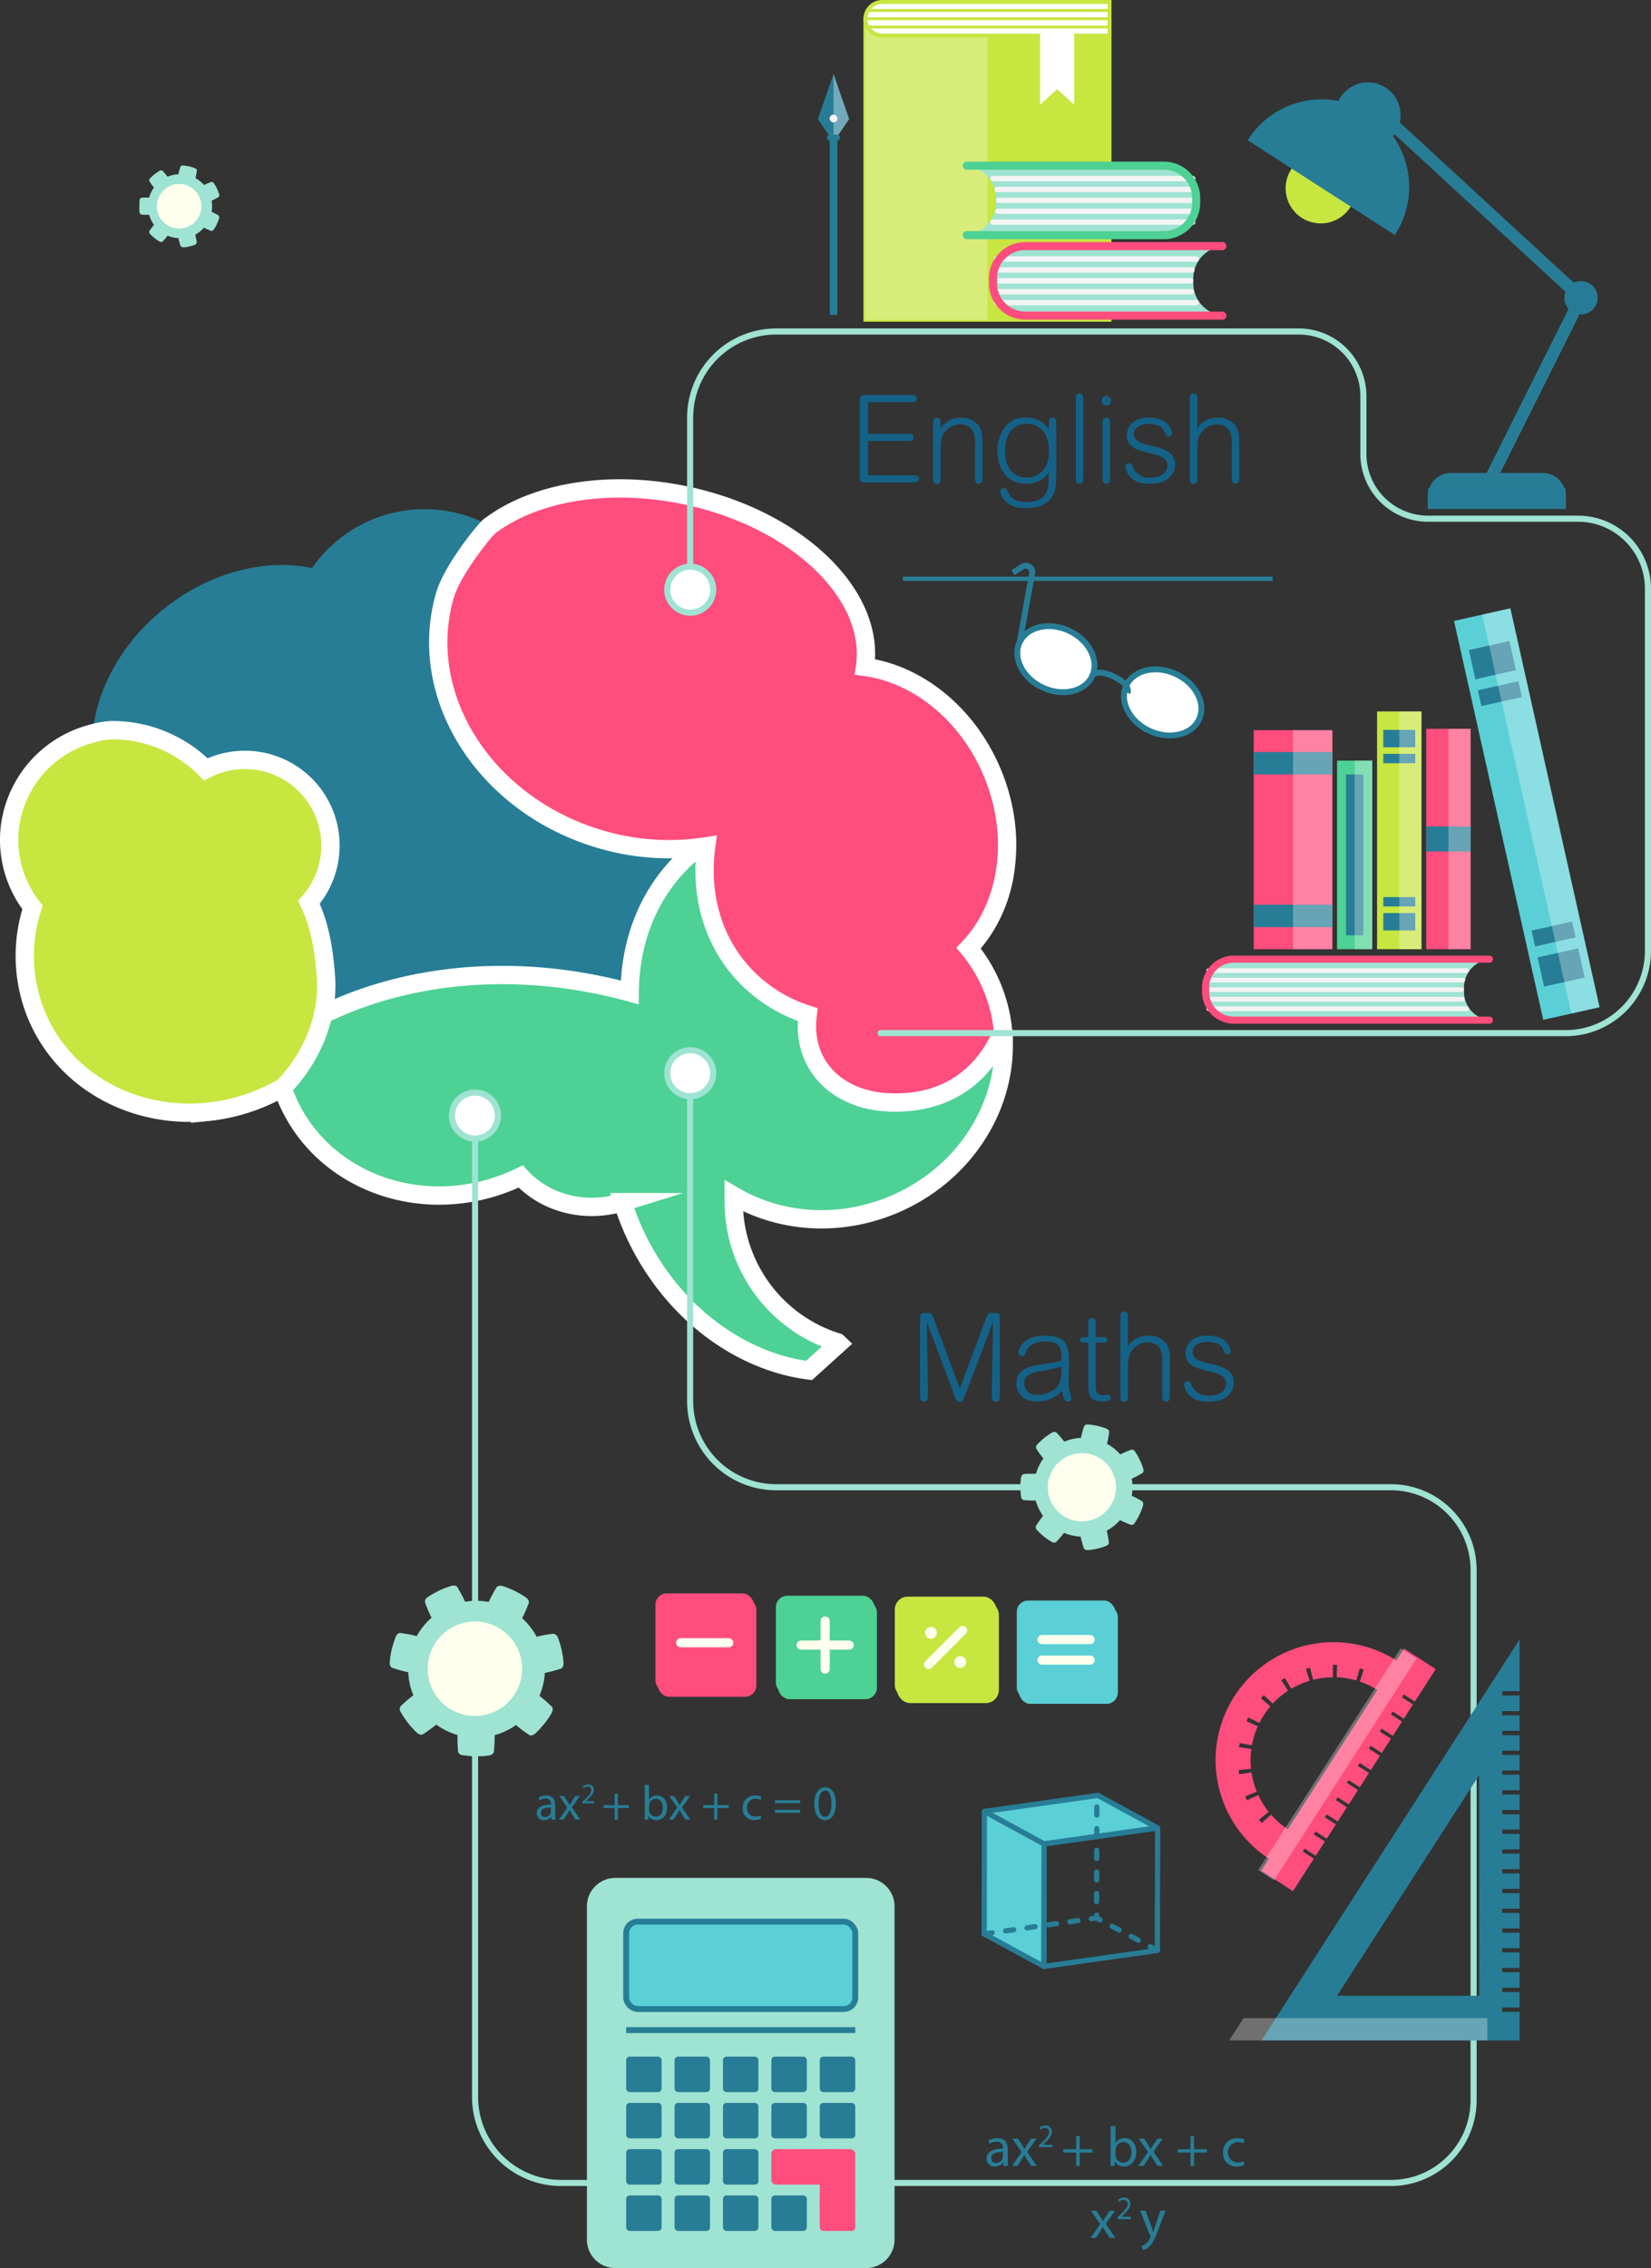 <svg xmlns="http://www.w3.org/2000/svg" viewBox="0 0 514.34 706.29"><rect x="0" y="0" width="514.34" height="706.29" fill="#333333" stroke="none"/><defs><style>.cls-1{isolation:isolate;}.cls-12,.cls-2{fill:#277d96;}.cls-22,.cls-3,.cls-31{fill:#4dd194;}.cls-3,.cls-4,.cls-5{stroke:#fff;stroke-width:5.71px;}.cls-10,.cls-13,.cls-15,.cls-16,.cls-17,.cls-18,.cls-19,.cls-23,.cls-24,.cls-27,.cls-29,.cls-3,.cls-32,.cls-33,.cls-37,.cls-38,.cls-39,.cls-4,.cls-5,.cls-6{stroke-miterlimit:10;}.cls-21,.cls-28,.cls-4{fill:#ff4d7d;}.cls-11,.cls-13,.cls-32,.cls-33,.cls-5{fill:#c7e640;}.cls-10,.cls-16,.cls-17,.cls-18,.cls-19,.cls-23,.cls-24,.cls-29,.cls-35,.cls-36,.cls-38,.cls-39,.cls-6{fill:none;}.cls-6{stroke:#9fe3d2;stroke-width:1.9px;}.cls-17,.cls-18,.cls-19,.cls-23,.cls-24,.cls-29,.cls-34,.cls-35,.cls-36,.cls-6{stroke-linecap:round;}.cls-14,.cls-15,.cls-25,.cls-37,.cls-7{fill:#fff;}.cls-8{fill:#9fe3d2;}.cls-9{fill:#ffe;}.cls-10,.cls-27,.cls-34,.cls-35,.cls-36,.cls-37,.cls-38,.cls-39{stroke:#277d96;}.cls-10{stroke-width:3.81px;}.cls-12,.cls-28{opacity:0.5;}.cls-12,.cls-28,.cls-30,.cls-31,.cls-33{mix-blend-mode:multiply;}.cls-13,.cls-15,.cls-16,.cls-32,.cls-33{stroke:#c7e640;}.cls-13,.cls-15{stroke-width:1.21px;}.cls-14{opacity:0.3;}.cls-14,.cls-25{mix-blend-mode:overlay;}.cls-16{stroke-width:0.91px;}.cls-17,.cls-23{stroke:#f4f4f4;}.cls-17{stroke-width:1.67px;}.cls-18,.cls-24{stroke:#ff4d7d;}.cls-18,.cls-19{stroke-width:2.51px;}.cls-19{stroke:#4dd194;}.cls-20,.cls-27,.cls-30,.cls-34{fill:#5ad0d6;}.cls-23{stroke-width:1.46px;}.cls-24{stroke-width:2.2px;}.cls-25{opacity:0.35;}.cls-26{fill:#f4f4f4;}.cls-27{stroke-width:1.84px;}.cls-29{stroke:#ffe;stroke-width:2.85px;}.cls-32,.cls-33{stroke-width:0.94px;}.cls-33{opacity:0.91;}.cls-34,.cls-35,.cls-36{stroke-linejoin:round;stroke-width:1.63px;}.cls-36{stroke-dasharray:2.53 4.21;}.cls-37,.cls-38{stroke-width:1.83px;}.cls-39{stroke-width:1.36px;}.cls-40{fill:#146288;}</style></defs><title>Asset 1</title><g class="cls-1"><g id="Layer_2" data-name="Layer 2"><g id="objects"><path class="cls-2" d="M301.74,295.25c12.38-12.91,15.87-34.76,7.25-55-7.79-18.33-23.37-30.41-39.51-32.6,3.3-22.55-21.36-46.24-56.16-53.47-24.15-5-47-.81-60.68,9.58a42.64,42.64,0,0,0-55.43,13.14c-14.45-3-31.61,1.19-45.85,12.47-13.37,10.58-21.2,25.1-22.49,39A34.5,34.5,0,0,0,3.13,257.21a34,34,0,0,0,7,25.37,48.45,48.45,0,0,0,1.39,33.9c11,25.81,42.35,37.18,70.09,25.39A60.07,60.07,0,0,0,88,338.71c.4,1.19.83,2.38,1.33,3.56,11,25.81,42.35,37.18,70.09,25.39,1-.41,1.87-.84,2.79-1.28,7.57,8.31,20,11.65,31.76,8a81.78,81.78,0,0,0,5.61,13.49c11.68,22.2,31.95,36.29,52.46,38.91l9.26-8.37-.4-.38a45.85,45.85,0,0,1-32.32-43.81c0-.62,0-1.22,0-1.83,14.25,8.36,32.79,9.93,49.94,2.64,27.74-11.79,41.32-42.27,30.35-68.09A47.47,47.47,0,0,0,301.74,295.25Z"/><path class="cls-3" d="M278.54,375.06c27.74-11.79,41.32-42.27,30.35-68.09a47.47,47.47,0,0,0-7.15-11.72A44,44,0,0,0,313,272.07c-35.14-26.21-79.57-27.37-102.77-1.36-9.36,10.51-13.93,23.94-14.07,38.33-1.53-.42-3.07-.82-4.63-1.19C138.8,295.18,87.77,312,65.15,346.18a58.35,58.35,0,0,0,16.5-4.31A60.07,60.07,0,0,0,88,338.71c.4,1.19.83,2.38,1.33,3.56,11,25.81,42.35,37.18,70.09,25.39,1-.41,1.87-.84,2.79-1.28,7.57,8.31,20,11.65,31.76,8a81.78,81.78,0,0,0,5.61,13.49c11.68,22.2,31.95,36.29,52.46,38.91l9.26-8.37-.4-.38a45.85,45.85,0,0,1-32.32-43.81c0-.62,0-1.22,0-1.83C242.85,380.78,261.39,382.35,278.54,375.06Z"/><path class="cls-4" d="M308.89,307a47.47,47.47,0,0,0-7.15-11.72c12.38-12.91,15.87-34.76,7.25-55-7.79-18.33-23.37-30.41-39.51-32.6,3.3-22.55-21.36-46.24-56.16-53.47-24.15-5-47-.81-60.68,9.58-.39-.21-11.66,13.2-14.1,21.83-9,31.71,13.07,65.71,49.24,75.94a75.4,75.4,0,0,0,32.21,2c-1.89,14.25,1.56,28.27,10.9,38.93a46.19,46.19,0,0,0,20.73,13.47c-2,15.55,9,26.63,25.26,27.34,28.22,1.21,34.91-22,35.59-22.07A47.4,47.4,0,0,0,308.89,307Z"/><path class="cls-5" d="M96.24,281a26.67,26.67,0,0,0-32.13-41.42,40.8,40.8,0,0,0-29-12.2,24.47,24.47,0,0,0-6.2,1A34.5,34.5,0,0,0,3.13,257.21a34,34,0,0,0,7,25.37,48.45,48.45,0,0,0,1.39,33.9c11,25.81,42.35,37.18,70.09,25.39A60.07,60.07,0,0,0,88,338.71C88,338.88,103,325,101.53,304.1,100.94,295.81,99.62,287.93,96.24,281Z"/><path class="cls-6" d="M215,184.05v-54a26.83,26.83,0,0,1,26.83-26.82H404.59a20.15,20.15,0,0,1,20.15,20.15v18a20.16,20.16,0,0,0,20.16,20.15h46.7a21.8,21.8,0,0,1,21.79,21.79V296.1a25.64,25.64,0,0,1-25.64,25.64H274.34"/><path class="cls-7" d="M222.19,183.64a7.16,7.16,0,1,1-7.16-7.15A7.16,7.16,0,0,1,222.19,183.64Z"/><path class="cls-8" d="M223.14,183.64a8.11,8.11,0,1,0-8.11,8.11,8.11,8.11,0,0,0,8.11-8.11Zm-14.31,0a6.21,6.21,0,1,1,6.2,6.2,6.21,6.21,0,0,1-6.2-6.2Z"/><path class="cls-6" d="M215,333.81V436.33a26.83,26.83,0,0,0,26.83,26.82H433.31a25.76,25.76,0,0,1,25.76,25.76V654.05a25.76,25.76,0,0,1-25.76,25.76H174.78A26.82,26.82,0,0,1,148,653V347"/><path class="cls-7" d="M207.88,334.21a7.16,7.16,0,1,1,7.15,7.16A7.15,7.15,0,0,1,207.88,334.21Z"/><path class="cls-8" d="M206.93,334.21a8.11,8.11,0,1,0,8.1-8.1,8.12,8.12,0,0,0-8.1,8.1Zm14.31,0A6.21,6.21,0,1,1,215,328a6.21,6.21,0,0,1,6.21,6.2Z"/><circle class="cls-7" cx="147.96" cy="347.41" r="7.15"/><path class="cls-8" d="M156.07,347.41A8.11,8.11,0,1,1,148,339.3a8.12,8.12,0,0,1,8.11,8.11Zm-14.31,0a6.2,6.2,0,1,0,6.2-6.21,6.21,6.21,0,0,0-6.2,6.21Z"/><path class="cls-2" d="M312.64,674.5l-.12-1.07h0a3.18,3.18,0,0,1-2.59,1.26,2.41,2.41,0,0,1-2.59-2.43c0-2,1.82-3.17,5.09-3.15v-.18a1.74,1.74,0,0,0-1.92-1.95,4.2,4.2,0,0,0-2.21.63l-.35-1a5.31,5.31,0,0,1,2.78-.75c2.59,0,3.22,1.77,3.22,3.46v3.17a12.52,12.52,0,0,0,.14,2Zm-.23-4.32c-1.67,0-3.58.26-3.58,1.9a1.36,1.36,0,0,0,1.45,1.47,2.12,2.12,0,0,0,2.05-1.41,1.74,1.74,0,0,0,.08-.5Z"/><path class="cls-2" d="M317.1,666l1.21,1.82c.31.47.57.91.85,1.38h.06c.28-.51.56-.94.84-1.4l1.19-1.8h1.66L320,670.12l3,4.38h-1.74L320,672.59c-.33-.49-.61-1-.91-1.47h0c-.28.51-.58,1-.89,1.47l-1.23,1.91h-1.69l3-4.32L315.39,666Z"/><path class="cls-2" d="M323.66,668.67v-.55l.71-.68c1.69-1.61,2.45-2.47,2.46-3.47a1.18,1.18,0,0,0-1.31-1.29,2.25,2.25,0,0,0-1.41.56l-.28-.63a2.87,2.87,0,0,1,1.87-.68,1.87,1.87,0,0,1,2,1.93c0,1.22-.89,2.21-2.28,3.56l-.53.49v0h3v.74Z"/><path class="cls-2" d="M336.37,665.19v4.11h3.95v1.05h-3.95v4.15h-1.12v-4.15h-4V669.3h4v-4.11Z"/><path class="cls-2" d="M345.93,674.5c0-.58.07-1.44.07-2.19V662.08h1.52v5.32h0a3.14,3.14,0,0,1,2.88-1.56c2.1,0,3.59,1.75,3.57,4.32,0,3-1.91,4.53-3.79,4.53a3,3,0,0,1-2.84-1.59h-.05l-.07,1.4Zm1.59-3.4a3.17,3.17,0,0,0,.07.56,2.37,2.37,0,0,0,2.31,1.8c1.61,0,2.57-1.31,2.57-3.25,0-1.7-.87-3.15-2.52-3.15a2.45,2.45,0,0,0-2.34,1.89,3.53,3.53,0,0,0-.09.63Z"/><path class="cls-2" d="M356.42,666l1.21,1.82c.31.47.58.91.86,1.38h.05c.28-.51.56-.94.84-1.4l1.19-1.8h1.66l-2.89,4.09,3,4.38h-1.75l-1.24-1.91c-.34-.49-.62-1-.91-1.47h0c-.28.51-.58,1-.89,1.47l-1.22,1.91h-1.7l3-4.32L354.71,666Z"/><path class="cls-2" d="M372,665.19v4.11h4v1.05h-4v4.15h-1.12v-4.15h-3.95V669.3h3.95v-4.11Z"/><path class="cls-2" d="M387.67,674.18a5.64,5.64,0,0,1-2.43.49,4,4,0,0,1-4.21-4.32,4.3,4.3,0,0,1,4.54-4.49,5.19,5.19,0,0,1,2.14.43l-.35,1.19a3.6,3.6,0,0,0-1.79-.4,3.19,3.19,0,0,0-.05,6.37,4.4,4.4,0,0,0,1.89-.42Z"/><path class="cls-2" d="M171.83,566.67l-.11-.93h0a2.79,2.79,0,0,1-2.26,1.09,2.1,2.1,0,0,1-2.25-2.11c0-1.79,1.58-2.76,4.43-2.75v-.15a1.52,1.52,0,0,0-1.68-1.7,3.65,3.65,0,0,0-1.92.55l-.3-.89a4.62,4.62,0,0,1,2.42-.65c2.26,0,2.8,1.54,2.8,3v2.76a9.6,9.6,0,0,0,.13,1.77Zm-.2-3.77c-1.46,0-3.12.23-3.12,1.66a1.19,1.19,0,0,0,1.26,1.28,1.83,1.83,0,0,0,1.78-1.23,1.31,1.31,0,0,0,.08-.43Z"/><path class="cls-2" d="M175.71,559.3l1,1.58c.27.41.5.79.74,1.2h.05c.24-.44.49-.82.73-1.22l1-1.56h1.44l-2.51,3.56,2.59,3.81h-1.52L178.24,565c-.29-.43-.54-.84-.8-1.28h0c-.24.44-.5.83-.77,1.28l-1.07,1.66h-1.48l2.62-3.77-2.49-3.6Z"/><path class="cls-2" d="M181.42,561.6v-.48l.61-.6c1.48-1.4,2.14-2.15,2.15-3a1,1,0,0,0-1.14-1.13,2,2,0,0,0-1.23.49l-.25-.55a2.53,2.53,0,0,1,1.64-.58A1.62,1.62,0,0,1,185,557.4c0,1.07-.77,1.93-2,3.1l-.46.43v0h2.6v.65Z"/><path class="cls-2" d="M192.48,558.56v3.58h3.44v.92h-3.44v3.61h-1v-3.61h-3.44v-.92h3.44v-3.58Z"/><path class="cls-2" d="M200.81,566.67c0-.51.06-1.25.06-1.91v-8.91h1.32v4.63h0a2.75,2.75,0,0,1,2.51-1.35c1.83,0,3.13,1.52,3.11,3.76,0,2.63-1.66,3.94-3.3,3.94a2.63,2.63,0,0,1-2.47-1.38h0l-.06,1.22Zm1.38-3a2.53,2.53,0,0,0,.06.49,2.07,2.07,0,0,0,2,1.57c1.4,0,2.24-1.15,2.24-2.84,0-1.47-.76-2.74-2.19-2.74a2.13,2.13,0,0,0-2,1.65,2.58,2.58,0,0,0-.08.55Z"/><path class="cls-2" d="M209.94,559.3l1.05,1.58c.27.41.5.79.75,1.2h0c.25-.44.49-.82.73-1.22l1-1.56H215l-2.52,3.56,2.59,3.81h-1.52L212.47,565c-.29-.43-.54-.84-.8-1.28h0c-.24.44-.5.83-.77,1.28l-1.07,1.66h-1.47l2.61-3.77-2.49-3.6Z"/><path class="cls-2" d="M223.5,558.56v3.58H227v.92H223.5v3.61h-1v-3.61h-3.44v-.92h3.44v-3.58Z"/><path class="cls-2" d="M237.14,566.39a4.93,4.93,0,0,1-2.11.43,3.5,3.5,0,0,1-3.67-3.76,3.75,3.75,0,0,1,4-3.92,4.47,4.47,0,0,1,1.85.38l-.3,1a3.13,3.13,0,0,0-1.55-.35,2.56,2.56,0,0,0-2.61,2.79,2.53,2.53,0,0,0,2.56,2.75,3.91,3.91,0,0,0,1.64-.36Z"/><path class="cls-2" d="M241.43,561.53v-.91h7.86v.91Zm0,3v-.92h7.86v.92Z"/><path class="cls-2" d="M260.39,561.61c0,3.36-1.25,5.22-3.44,5.22-1.94,0-3.25-1.81-3.28-5.08s1.43-5.15,3.45-5.15S260.39,558.46,260.39,561.61Zm-5.38.15c0,2.58.8,4,2,4,1.37,0,2-1.6,2-4.13s-.63-4-2-4C255.87,557.64,255,559.07,255,561.76Z"/><circle class="cls-9" cx="55.79" cy="64.23" r="8.79"/><path class="cls-8" d="M68,67.05s-.26-.16-.66-.38-.89-.47-1.41-.71a10.05,10.05,0,0,0,0-3.46c.52-.24,1-.5,1.41-.71s.66-.38.66-.38a.54.54,0,0,0,.28-.34,1,1,0,0,0,0-.56l-.05-.16c0-.1-.09-.25-.14-.42s-.15-.37-.23-.59l-.29-.65c-.11-.22-.22-.44-.33-.64s-.22-.38-.32-.54l-.24-.37-.07-.1,0,0a1,1,0,0,0-.43-.35.52.52,0,0,0-.44,0s-.29.1-.7.27-.94.4-1.45.66a10.24,10.24,0,0,0-2.7-2.15c.14-.56.25-1.12.32-1.56s.11-.75.11-.75a.47.47,0,0,0-.09-.42.84.84,0,0,0-.18-.2.82.82,0,0,0-.26-.14l-.16-.07-.41-.15-.6-.18-.34-.1-.35-.08a12,12,0,0,0-1.33-.23l-.44-.05H57a.9.9,0,0,0-.55.12.49.49,0,0,0-.26.34s-.1.29-.23.72-.26,1-.38,1.55a9.93,9.93,0,0,0-3.37.76c-.35-.45-.73-.89-1-1.22s-.52-.55-.52-.55a.52.52,0,0,0-.39-.2l-.27,0a1,1,0,0,0-.27.11l-.14.08a4.27,4.27,0,0,0-.38.24l-.25.16-.27.18-.28.21-.29.22c-.19.15-.37.32-.55.47l-.45.42-.31.32-.11.12a.72.72,0,0,0-.15.92s.17.26.43.63c.13.18.28.4.45.62s.33.43.51.64a9.9,9.9,0,0,0-1.5,3.12h-.82c-.28,0-.55,0-.77,0l-.75.06a.5.5,0,0,0-.4.18,1.05,1.05,0,0,0-.24.51s0,.24-.07.61c0,.18,0,.39,0,.62s0,.47,0,.71,0,.49,0,.71,0,.44,0,.62c0,.37.07.61.07.61a1.05,1.05,0,0,0,.24.51.5.5,0,0,0,.4.18l.75.06c.22,0,.49,0,.77,0h.82a9.9,9.9,0,0,0,1.5,3.12c-.18.21-.35.43-.51.64s-.32.44-.45.62c-.26.37-.43.63-.43.63a.72.72,0,0,0,.15.92l.11.12.31.32.45.42c.18.15.36.32.55.46l.29.23.28.21.27.18.25.16.38.24.14.08a1,1,0,0,0,.27.11.86.86,0,0,0,.27,0,.48.48,0,0,0,.39-.19s.22-.21.52-.55.67-.77,1-1.22a9.93,9.93,0,0,0,3.37.76c.12.57.26,1.12.38,1.54s.23.73.23.73a.49.49,0,0,0,.26.34A.9.9,0,0,0,57,77l.16,0a2.73,2.73,0,0,0,.44,0,12,12,0,0,0,1.33-.23l.35-.08.34-.1.6-.18.41-.15.16-.07A.82.82,0,0,0,61,76a.84.84,0,0,0,.18-.2.47.47,0,0,0,.09-.42s0-.3-.11-.75-.18-1-.32-1.56a10.24,10.24,0,0,0,2.7-2.15c.51.26,1,.49,1.45.66s.7.27.7.27a.52.52,0,0,0,.44,0,1,1,0,0,0,.43-.35l0,0,.07-.1L66.9,71c.1-.16.2-.35.32-.54s.22-.42.33-.64l.29-.65c.08-.22.17-.42.23-.59s.1-.32.14-.42l.05-.16a1,1,0,0,0,0-.56A.54.54,0,0,0,68,67.05Zm-12.2,4.11a6.93,6.93,0,1,1,6.93-6.93A6.92,6.92,0,0,1,55.79,71.16Z"/><circle class="cls-9" cx="337.05" cy="463.15" r="13.48" transform="translate(-228.78 373.98) rotate(-45)"/><path class="cls-8" d="M355.75,467.48l-1-.58c-.58-.33-1.38-.73-2.18-1.1a15.38,15.38,0,0,0,0-5.3c.8-.36,1.6-.77,2.18-1.1s1-.58,1-.58a.79.79,0,0,0,.43-.52,1.54,1.54,0,0,0,0-.85,2.09,2.09,0,0,0-.08-.25c-.05-.16-.12-.38-.21-.64s-.22-.57-.35-.9-.29-.66-.45-1-.33-.67-.5-1-.34-.59-.49-.83l-.37-.57c0-.07-.08-.12-.1-.15l0-.06a1.46,1.46,0,0,0-.66-.54.82.82,0,0,0-.67,0s-.44.16-1.08.42-1.43.62-2.22,1a15.46,15.46,0,0,0-4.14-3.3c.22-.86.39-1.72.5-2.39s.17-1.14.17-1.14a.81.81,0,0,0-.14-.66,1.32,1.32,0,0,0-.28-.3,1.71,1.71,0,0,0-.4-.22l-.24-.09a6.54,6.54,0,0,0-.64-.24c-.26-.09-.58-.19-.91-.28l-.53-.15-.54-.13a20.23,20.23,0,0,0-2-.35c-.28,0-.51-.05-.67-.07h-.26a1.4,1.4,0,0,0-.83.17.82.82,0,0,0-.41.53s-.15.44-.34,1.11-.41,1.5-.59,2.36a15.08,15.08,0,0,0-5.17,1.18c-.54-.7-1.11-1.37-1.56-1.87s-.79-.85-.79-.85a.8.8,0,0,0-.6-.3,1.44,1.44,0,0,0-.41,0,1.72,1.72,0,0,0-.42.18l-.23.12-.57.36-.38.25-.42.29-.43.31-.44.35c-.3.22-.58.47-.84.7s-.5.47-.7.66-.36.37-.47.48l-.18.19a1.1,1.1,0,0,0-.22,1.41s.25.4.65,1c.2.29.44.61.7.95s.51.66.78,1a15.27,15.27,0,0,0-2.3,4.77H321.4l-1.18,0c-.69,0-1.15.09-1.15.09a.8.8,0,0,0-.62.28,1.56,1.56,0,0,0-.35.78l-.12.93c0,.27-.05.6-.08.95s0,.72,0,1.09,0,.75,0,1.09.05.68.08,1l.12.93a1.53,1.53,0,0,0,.35.77.77.77,0,0,0,.62.28s.46.05,1.15.1l1.18.05h1.26a15.06,15.06,0,0,0,2.3,4.77c-.27.33-.54.67-.78,1s-.5.67-.7,1c-.4.57-.65,1-.65,1a1.11,1.11,0,0,0,.22,1.42l.18.18.47.49c.2.19.44.42.7.65s.54.48.84.71l.44.34.43.32.42.29.38.24.57.36.23.13a1.68,1.68,0,0,0,.42.17,1.44,1.44,0,0,0,.41,0,.8.8,0,0,0,.6-.3s.32-.32.79-.84,1-1.17,1.56-1.87a15.31,15.31,0,0,0,5.17,1.17c.18.86.4,1.72.59,2.36s.34,1.11.34,1.11a.79.79,0,0,0,.41.53,1.4,1.4,0,0,0,.83.18l.26,0c.16,0,.39,0,.67-.07a17.72,17.72,0,0,0,2-.35l.54-.13.53-.14.91-.29.64-.23.24-.1a1.41,1.41,0,0,0,.4-.22,1.32,1.32,0,0,0,.28-.3.79.79,0,0,0,.14-.65s-.06-.46-.17-1.15-.28-1.53-.5-2.39a15.26,15.26,0,0,0,4.14-3.3c.79.4,1.6.76,2.22,1s1.08.42,1.08.42a.78.78,0,0,0,.67,0,1.55,1.55,0,0,0,.66-.55l0-.05.1-.16.37-.57c.15-.24.31-.52.49-.83s.33-.64.5-1,.32-.68.45-1,.26-.63.35-.89l.21-.65a1.74,1.74,0,0,0,.08-.24,1.58,1.58,0,0,0,0-.86A.84.84,0,0,0,355.75,467.48Zm-18.7,6.29a10.62,10.62,0,1,1,10.62-10.62A10.61,10.61,0,0,1,337.05,473.77Z"/><circle class="cls-9" cx="147.96" cy="519.63" r="18.67"/><path class="cls-8" d="M171.8,531.38s-.46-.45-1.16-1.1-1.62-1.42-2.59-2.17a21.1,21.1,0,0,0,1.15-3.5,21.89,21.89,0,0,0,.53-3.64c1.2-.24,2.4-.54,3.28-.8s1.53-.46,1.53-.46a1.11,1.11,0,0,0,.75-.57,2.14,2.14,0,0,0,.25-1.16,2.88,2.88,0,0,0,0-.35l-.09-.94c0-.39-.11-.84-.18-1.32s-.18-1-.29-1.5-.24-1-.37-1.47-.26-.9-.39-1.27-.24-.67-.32-.88-.07-.19-.09-.25l0-.09A2.08,2.08,0,0,0,173,509a1.11,1.11,0,0,0-.91-.19s-.64.07-1.59.22-2.12.38-3.31.67a21.46,21.46,0,0,0-4.53-5.77c.56-1.09,1.06-2.2,1.42-3.06s.59-1.49.59-1.49a1.08,1.08,0,0,0,0-.93,2,2,0,0,0-.29-.5,2.08,2.08,0,0,0-.46-.42l-.29-.2c-.19-.14-.46-.31-.79-.52s-.72-.44-1.15-.67l-.65-.37-.7-.34a28.05,28.05,0,0,0-2.62-1.12l-.89-.3-.34-.11a2,2,0,0,0-1.17,0,1,1,0,0,0-.72.58s-.34.54-.82,1.39-1,1.89-1.54,3a20.82,20.82,0,0,0-7.34-.05c-.51-1.12-1.06-2.2-1.52-3s-.79-1.39-.79-1.39a1.13,1.13,0,0,0-.72-.6,2,2,0,0,0-.56-.08,2,2,0,0,0-.62.1l-.34.1c-.22.06-.53.17-.89.3l-.6.21-.64.26c-.23.09-.46.18-.69.29l-.71.32c-.47.21-.92.46-1.35.69s-.81.46-1.15.66l-.79.5-.29.2a1.52,1.52,0,0,0-.75,1.84s.21.61.57,1.5c.18.44.39,1,.64,1.5s.48,1.05.74,1.58a21,21,0,0,0-4.62,5.71c-.57-.15-1.15-.28-1.69-.4s-1.13-.22-1.61-.3c-.94-.17-1.58-.25-1.58-.25a1.12,1.12,0,0,0-.92.19,2.17,2.17,0,0,0-.73.93l-.45,1.22c-.13.37-.26.8-.4,1.26s-.26,1-.39,1.46-.22,1-.31,1.49-.14.92-.2,1.31c-.08.77-.13,1.28-.13,1.28a2.05,2.05,0,0,0,.24,1.16,1.06,1.06,0,0,0,.73.58s.61.21,1.53.49c.46.14,1,.29,1.57.44s1.12.28,1.7.4a21.2,21.2,0,0,0,1.59,7.17c-.47.36-.94.73-1.37,1.08s-.88.74-1.23,1.06c-.72.64-1.19,1.09-1.19,1.09a1.53,1.53,0,0,0-.14,2l.18.31c.11.19.27.47.48.8s.45.71.73,1.1.58.82.91,1.22l.48.6c.16.2.33.39.49.57l.47.52.43.45.67.67.26.24a2.16,2.16,0,0,0,.51.36,1.91,1.91,0,0,0,.54.18,1.16,1.16,0,0,0,.91-.21s.54-.34,1.33-.9,1.75-1.25,2.7-2a21.31,21.31,0,0,0,6.59,3.23c0,1.22,0,2.44.05,3.37s.12,1.6.12,1.6a1.1,1.1,0,0,0,.38.85,2.06,2.06,0,0,0,1.07.5l.35,0a9.09,9.09,0,0,0,.93.12,25.36,25.36,0,0,0,2.84.17h.78l.75,0c.48,0,.93-.06,1.32-.1s.71-.07.94-.11l.35-.05a2.39,2.39,0,0,0,.61-.17,1.74,1.74,0,0,0,.47-.31,1.14,1.14,0,0,0,.4-.85s.07-.63.13-1.6.11-2.15.09-3.37a21.41,21.41,0,0,0,6.63-3.15c.93.79,1.91,1.54,2.67,2.07s1.32.91,1.32.91a1.1,1.1,0,0,0,.9.23,2.11,2.11,0,0,0,1.06-.52l.07-.07.19-.17.68-.66c.28-.27.58-.6.91-1s.66-.76,1-1.15.64-.82.93-1.22.54-.76.75-1.09l.49-.8c.13-.2.19-.31.19-.31a2.19,2.19,0,0,0,.29-1.15A1.11,1.11,0,0,0,171.8,531.38ZM144.6,534a14.71,14.71,0,1,1,17.68-11A14.72,14.72,0,0,1,144.6,534Z"/><polyline class="cls-10" points="464.3 149.2 492.53 92.72 430.02 35.15"/><circle class="cls-2" cx="426.13" cy="35.83" r="10.18" transform="translate(322.72 450.77) rotate(-80.81)"/><circle class="cls-11" cx="411.48" cy="58.65" r="10.94" transform="translate(280.86 453.23) rotate(-79.8)"/><path class="cls-2" d="M497.7,92.72a5.17,5.17,0,1,1-5.17-5.16A5.16,5.16,0,0,1,497.7,92.72Z"/><path class="cls-12" d="M497.7,92.72a5.17,5.17,0,1,1-5.17-5.16A5.16,5.16,0,0,1,497.7,92.72Z"/><path class="cls-2" d="M452,147.29h28.59a7.22,7.22,0,0,1,7.22,7.22v4a0,0,0,0,1,0,0h-43a0,0,0,0,1,0,0v-4A7.22,7.22,0,0,1,452,147.29Z"/><path class="cls-2" d="M445,152.07c-.12,1-.22,1.9-.22,2.45v3.55h43v-3.55a19.74,19.74,0,0,0-.11-2.45Z"/><path class="cls-12" d="M445,152.07c-.12,1-.22,1.9-.22,2.45v3.55h43v-3.55a19.74,19.74,0,0,0-.11-2.45Z"/><path class="cls-2" d="M434.53,73.18a27.26,27.26,0,1,0-45.84-29.51Z"/><circle class="cls-2" cx="426.39" cy="35.44" r="5.38"/><polygon class="cls-13" points="269.6 99.59 269.6 6.28 345.66 6.28 345.66 82.9 345.66 91.24 345.66 99.59 269.6 99.59"/><rect class="cls-14" x="269.6" y="6.28" width="38.03" height="93.31"/><path class="cls-15" d="M345.66.61H274.83a5.24,5.24,0,0,0-5.23,5.23h0a5.25,5.25,0,0,0,5.23,5.24h70.83Z"/><line class="cls-16" x1="269.6" y1="5.84" x2="345.66" y2="5.84"/><line class="cls-16" x1="270.69" y1="3.27" x2="345.66" y2="3.27"/><line class="cls-16" x1="269.6" y1="8.41" x2="345.66" y2="8.41"/><polygon class="cls-7" points="334.64 32.62 329.33 27.77 324.02 32.62 324.02 10.32 334.64 10.32 334.64 32.62"/><path class="cls-8" d="M371.76,88.26V86.64a10.06,10.06,0,0,1,9.54-10l-.49,0H319.35a10.06,10.06,0,0,0-10,10v1.62a10.06,10.06,0,0,0,10,10h61.46l.49,0A10.06,10.06,0,0,1,371.76,88.26Z"/><line class="cls-17" x1="310.43" y1="80.66" x2="372.68" y2="80.66"/><line class="cls-17" x1="310.43" y1="84.06" x2="371.33" y2="84.06"/><line class="cls-17" x1="310.43" y1="87.45" x2="370.89" y2="87.45"/><line class="cls-17" x1="310.43" y1="90.85" x2="371.15" y2="90.85"/><line class="cls-17" x1="310.43" y1="94.24" x2="372.68" y2="94.24"/><path class="cls-18" d="M380.81,98.29H319.35a10.06,10.06,0,0,1-10-10V86.64a10.06,10.06,0,0,1,10-10h61.46"/><path class="cls-8" d="M310.24,63.21V61.59a10.05,10.05,0,0,0-9.54-10c.16,0,.32,0,.49,0h61.45a10.07,10.07,0,0,1,10,10v1.62a10.06,10.06,0,0,1-10,10H301.19l-.49,0A10.06,10.06,0,0,0,310.24,63.21Z"/><line class="cls-17" x1="371.57" y1="55.61" x2="309.32" y2="55.61"/><line class="cls-17" x1="371.57" y1="59" x2="310.66" y2="59"/><line class="cls-17" x1="371.57" y1="62.4" x2="311.11" y2="62.4"/><line class="cls-17" x1="371.57" y1="65.79" x2="310.85" y2="65.79"/><line class="cls-17" x1="371.57" y1="69.19" x2="309.32" y2="69.19"/><path class="cls-19" d="M301.19,73.24h61.45a10.06,10.06,0,0,0,10-10V61.59a10.07,10.07,0,0,0-10-10H301.19"/><rect class="cls-11" x="429" y="221.55" width="13.83" height="74.04"/><rect class="cls-2" x="430.94" y="227.3" width="9.95" height="5.42"/><rect class="cls-2" x="430.94" y="234.76" width="9.95" height="2.93"/><rect class="cls-2" x="430.94" y="284.34" width="9.95" height="5.42"/><rect class="cls-2" x="430.94" y="279.36" width="9.95" height="2.93"/><rect class="cls-14" x="435.91" y="221.55" width="6.92" height="74.04"/><rect class="cls-20" x="466.65" y="189.88" width="17.98" height="127.3" transform="translate(-43.87 109.94) rotate(-12.61)"/><rect class="cls-2" x="458.46" y="200.94" width="12.93" height="9.31" transform="translate(-33.67 106.44) rotate(-12.61)"/><rect class="cls-2" x="460.79" y="213.51" width="12.93" height="5.05" transform="translate(-35.89 107.2) rotate(-12.61)"/><rect class="cls-2" x="479.86" y="296.65" width="12.93" height="9.31" transform="translate(-54.04 113.42) rotate(-12.61)"/><rect class="cls-2" x="477.53" y="288.35" width="12.93" height="5.05" transform="translate(-51.82 112.66) rotate(-12.61)"/><rect class="cls-14" x="475.53" y="188.9" width="8.99" height="127.3" transform="translate(-43.55 110.87) rotate(-12.61)"/><rect class="cls-21" x="390.58" y="227.39" width="24.5" height="68.2"/><rect class="cls-2" x="390.58" y="234.19" width="24.5" height="6.98"/><rect class="cls-2" x="390.58" y="281.74" width="24.5" height="6.98"/><rect class="cls-14" x="402.83" y="227.39" width="12.25" height="68.2"/><rect class="cls-22" x="416.54" y="236.87" width="10.97" height="58.72"/><rect class="cls-2" x="419.32" y="241.2" width="5.42" height="50.06"/><rect class="cls-14" x="422.02" y="236.87" width="5.49" height="58.72"/><rect class="cls-21" x="444.31" y="226.97" width="13.83" height="68.61"/><rect class="cls-2" x="444.31" y="257.39" width="13.83" height="7.78"/><rect class="cls-14" x="451.23" y="226.97" width="6.92" height="68.61"/><path class="cls-8" d="M456.09,308.9v-1.42a8.81,8.81,0,0,1,8.36-8.76l-.43,0H384.37a8.81,8.81,0,0,0-8.79,8.78v1.42a8.81,8.81,0,0,0,8.79,8.79H464l.43,0A8.82,8.82,0,0,1,456.09,308.9Z"/><line class="cls-23" x1="376.55" y1="302.25" x2="456.9" y2="302.25"/><line class="cls-23" x1="376.55" y1="305.22" x2="455.72" y2="305.22"/><line class="cls-23" x1="376.55" y1="308.19" x2="455.33" y2="308.19"/><line class="cls-23" x1="376.55" y1="311.17" x2="455.56" y2="311.17"/><line class="cls-23" x1="376.55" y1="314.14" x2="456.9" y2="314.14"/><path class="cls-24" d="M464,317.69H384.37a8.81,8.81,0,0,1-8.79-8.79v-1.42a8.81,8.81,0,0,1,8.79-8.78H464"/><polygon class="cls-2" points="264.54 37.09 259.67 44.18 254.8 37.09 259.67 23.04 264.54 37.09"/><polygon class="cls-25" points="264.54 37.09 259.67 44.18 259.67 23.04 264.54 37.09"/><rect class="cls-2" x="258.47" y="42.19" width="2.4" height="55.88"/><path class="cls-26" d="M260.87,36.91a1.2,1.2,0,1,1-1.2-1.2A1.2,1.2,0,0,1,260.87,36.91Z"/><rect class="cls-2" x="257.68" y="41.91" width="3.98" height="1.9" rx="0.86" ry="0.86"/><path class="cls-8" d="M191.68,584.81h78.15a8.85,8.85,0,0,1,8.85,8.85v103.8a8.85,8.85,0,0,1-8.85,8.85H191.68a8.84,8.84,0,0,1-8.84-8.84V593.65A8.85,8.85,0,0,1,191.68,584.81Z"/><rect class="cls-27" x="195.07" y="598.43" width="71.37" height="27.21" rx="3.61" ry="3.61"/><line class="cls-27" x1="195.07" y1="632.21" x2="266.44" y2="632.21"/><rect class="cls-2" x="195.07" y="640.47" width="11.04" height="11.04" rx="1.08" ry="1.08"/><rect class="cls-2" x="210.15" y="640.47" width="11.04" height="11.04" rx="1.08" ry="1.08"/><rect class="cls-2" x="225.23" y="640.47" width="11.04" height="11.04" rx="1.08" ry="1.08"/><rect class="cls-2" x="240.31" y="640.47" width="11.04" height="11.04" rx="1.08" ry="1.08"/><rect class="cls-2" x="255.39" y="640.47" width="11.04" height="11.04" rx="1.08" ry="1.08"/><rect class="cls-2" x="195.07" y="654.88" width="11.04" height="11.04" rx="1.08" ry="1.08"/><rect class="cls-2" x="210.15" y="654.88" width="11.04" height="11.04" rx="1.08" ry="1.08"/><rect class="cls-2" x="225.23" y="654.88" width="11.04" height="11.04" rx="1.08" ry="1.08"/><rect class="cls-2" x="240.31" y="654.88" width="11.04" height="11.04" rx="1.08" ry="1.08"/><rect class="cls-2" x="255.39" y="654.88" width="11.04" height="11.04" rx="1.08" ry="1.08"/><rect class="cls-2" x="195.07" y="669.29" width="11.04" height="11.04" rx="1.08" ry="1.08"/><rect class="cls-2" x="210.15" y="669.29" width="11.04" height="11.04" rx="1.08" ry="1.08"/><rect class="cls-2" x="225.23" y="669.29" width="11.04" height="11.04" rx="1.08" ry="1.08"/><rect class="cls-21" x="240.31" y="669.29" width="20.6" height="11.04" rx="1.47" ry="1.47"/><rect class="cls-21" x="255.39" y="669.29" width="11.04" height="19.93" rx="1.45" ry="1.45"/><rect class="cls-2" x="195.07" y="683.7" width="11.04" height="11.04" rx="1.08" ry="1.08"/><rect class="cls-2" x="210.15" y="683.7" width="11.04" height="11.04" rx="1.08" ry="1.08"/><rect class="cls-2" x="225.23" y="683.7" width="11.04" height="11.04" rx="1.08" ry="1.08"/><rect class="cls-2" x="240.31" y="683.7" width="11.04" height="11.04" rx="1.08" ry="1.08"/><rect class="cls-21" x="255.39" y="683.7" width="11.04" height="11.04" rx="1.08" ry="1.08"/><path class="cls-21" d="M384.52,528.29a36.71,36.71,0,0,0,11,50.68h0l5.9-9.18h0a25.77,25.77,0,0,1-5.42-4.67l-2.94,2.57c-.28-.32-.56-.66-.84-1l3-2.44A25.24,25.24,0,0,1,392,559l-3.54,1.64c-.18-.4-.36-.8-.52-1.21l3.6-1.47a25.89,25.89,0,0,1-1.65-6l-3.85.58c-.06-.43-.12-.87-.16-1.3l3.86-.41a25.74,25.74,0,0,1,.09-6.2l-3.84-.52c.06-.43.13-.87.2-1.29l3.82.69a25.47,25.47,0,0,1,1.83-5.92L388.33,536c.17-.39.36-.79.56-1.18l3.45,1.74c.41-.8.86-1.6,1.35-2.37a25.47,25.47,0,0,1,2.09-2.8l-2.95-2.51c.28-.33.58-.66.87-1l2.83,2.63a26,26,0,0,1,4.75-4l-2.11-3.24c.36-.24.74-.47,1.11-.69l2,3.33a26.6,26.6,0,0,1,5.69-2.48l-1.13-3.72,1.27-.35,1,3.77a25.4,25.4,0,0,1,6.14-.79l0-3.9c.43,0,.87,0,1.31,0l-.14,3.89a25.69,25.69,0,0,1,6.12,1l1.07-3.75c.41.11.83.25,1.25.38l-1.24,3.7a26.12,26.12,0,0,1,5.77,2.77h0l5.91-9.18h0A36.71,36.71,0,0,0,384.52,528.29Z"/><polygon class="cls-21" points="392.9 582.56 402.8 588.93 409.3 578.81 405.85 576.59 406.42 575.7 409.88 577.92 412.74 573.47 409.28 571.25 409.86 570.36 413.31 572.59 416.17 568.14 412.72 565.92 413.29 565.03 416.74 567.25 419.6 562.8 416.15 560.58 416.72 559.69 420.18 561.91 423.04 557.47 419.58 555.24 420.15 554.36 423.61 556.58 426.47 552.13 423.01 549.91 423.59 549.02 427.04 551.24 429.9 546.79 426.45 544.57 427.02 543.68 430.47 545.9 433.33 541.46 429.88 539.24 430.45 538.35 433.91 540.57 436.77 536.12 433.31 533.9 433.88 533.01 437.34 535.23 440.2 530.79 436.75 528.57 437.32 527.67 440.77 529.9 447.28 519.78 437.39 513.41 392.9 582.56"/><rect class="cls-14" x="376.5" y="546.64" width="82.22" height="5.88" transform="matrix(0.54, -0.84, 0.84, 0.54, -270.52, 603.46)"/><path class="cls-2" d="M468,626.51v-1.35h5.4v-4.81H468V619h5.4v-4.82H468v-1.34h5.4V608H468V606.7h5.4v-4.82H468v-1.34h5.4v-4.81H468v-1.34h5.4v-4.82H468v-1.34h5.4v-4.82H468v-1.34h5.4v-4.81H468v-1.34h5.4V571.1H468v-1.34h5.4V565H468v-1.34h5.4v-4.82H468v-1.34h5.4v-4.82H468v-1.34h5.4v-4.81H468v-1.34h5.4v-4.82H468V539h5.4v-4.81H468v-1.34h5.4V528H468v-1.34h5.4V510.55L393,635.42h80.42v-8.91Zm-7.17-5H416.55l44.25-68.71Z"/><polygon class="cls-14" points="387.43 628.47 382.95 635.42 463.37 635.42 463.37 628.47 387.43 628.47"/><path class="cls-2" d="M341.56,688.46l1.2,1.82c.32.47.58.91.86,1.38h.05c.28-.51.56-.95.84-1.4l1.19-1.8h1.66l-2.88,4.09,3,4.37H345.7l-1.24-1.9c-.33-.49-.61-1-.91-1.47h0c-.28.5-.58,1-.9,1.47l-1.22,1.9h-1.7l3-4.32-2.87-4.14Z"/><path class="cls-2" d="M348.12,691.1v-.55l.7-.68c1.69-1.61,2.46-2.47,2.47-3.47a1.18,1.18,0,0,0-1.32-1.29,2.2,2.2,0,0,0-1.4.56l-.29-.64a3,3,0,0,1,1.88-.67,1.87,1.87,0,0,1,2,1.93c0,1.22-.89,2.21-2.29,3.56l-.53.48v0h3v.75Z"/><path class="cls-2" d="M356.89,688.46l1.85,5c.19.56.4,1.22.54,1.73h0c.15-.51.33-1.15.54-1.76l1.68-5h1.62l-2.3,6c-1.11,2.9-1.86,4.39-2.91,5.3a4.23,4.23,0,0,1-1.88,1l-.39-1.3a3.94,3.94,0,0,0,1.35-.75,4.68,4.68,0,0,0,1.29-1.71,1.1,1.1,0,0,0,.12-.37,1.25,1.25,0,0,0-.1-.4l-3.13-7.8Z"/><rect class="cls-21" x="204.92" y="497.69" width="30.7" height="30.7" rx="3.55" ry="3.55"/><rect class="cls-28" x="204.92" y="497.69" width="30.7" height="30.7" rx="3.55" ry="3.55"/><rect class="cls-21" x="204.18" y="496.22" width="30.7" height="30.7" rx="3.55" ry="3.55"/><line class="cls-29" x1="212.05" y1="511.57" x2="227.02" y2="511.57"/><rect class="cls-20" x="317.5" y="499.9" width="30.7" height="30.7" rx="3.55" ry="3.55"/><rect class="cls-30" x="317.5" y="499.9" width="30.7" height="30.7" rx="3.55" ry="3.55"/><rect class="cls-20" x="316.76" y="498.43" width="30.7" height="30.7" rx="3.55" ry="3.55"/><line class="cls-29" x1="324.63" y1="510.58" x2="339.6" y2="510.58"/><line class="cls-29" x1="324.63" y1="516.98" x2="339.6" y2="516.98"/><rect class="cls-22" x="242.44" y="498.43" width="30.7" height="30.7" rx="3.55" ry="3.55"/><rect class="cls-31" x="242.44" y="498.43" width="30.7" height="30.7" rx="3.55" ry="3.55"/><rect class="cls-22" x="241.71" y="496.95" width="30.7" height="30.7" rx="3.55" ry="3.55"/><line class="cls-29" x1="249.57" y1="512.31" x2="264.55" y2="512.31"/><line class="cls-29" x1="257.06" y1="519.79" x2="257.06" y2="504.82"/><rect class="cls-32" x="279.97" y="499.16" width="30.7" height="30.7" rx="3.55" ry="3.55"/><rect class="cls-33" x="279.97" y="499.16" width="30.7" height="30.7" rx="3.55" ry="3.55"/><rect class="cls-32" x="279.23" y="497.69" width="30.7" height="30.7" rx="3.55" ry="3.55"/><line class="cls-29" x1="289.29" y1="518.34" x2="299.88" y2="507.75"/><circle class="cls-9" cx="290.03" cy="508.49" r="1.84"/><path class="cls-9" d="M301,517.6a1.84,1.84,0,1,1-1.84-1.84A1.84,1.84,0,0,1,301,517.6Z"/><polygon class="cls-34" points="325.2 612.37 306.61 602.25 306.68 564.09 325.27 574.21 325.2 612.37"/><polygon class="cls-34" points="325.27 574.21 306.68 564.09 342.04 559.12 360.63 569.24 325.27 574.21"/><polygon class="cls-35" points="360.63 569.24 360.56 607.4 325.2 612.37 325.27 574.21 360.63 569.24"/><polyline class="cls-36" points="306.61 602.25 341.63 597.29 341.7 559.12"/><line class="cls-36" x1="360.56" y1="607.4" x2="341.63" y2="597.29"/><ellipse class="cls-37" cx="362.59" cy="221.04" rx="9.75" ry="12.47" transform="matrix(0.42, -0.91, 0.91, 0.42, 8.78, 455.87)"/><path class="cls-37" d="M317.65,200c-2.28,4.88.93,11.2,7.17,14.11s13.14,1.33,15.42-3.55-.93-11.2-7.16-14.12S319.94,195.15,317.65,200Z"/><path class="cls-38" d="M351.29,215.76s1.17-2.49-4.42-5.11-6.63-.06-6.63-.06"/><path class="cls-38" d="M317.65,200l3.91-21.54a2,2,0,0,0-3-2l-3,1.88"/><line class="cls-39" x1="281.26" y1="180.24" x2="396.47" y2="180.24"/><path class="cls-40" d="M270.44,135.08h12.31c.84,0,1.86,0,1.86,1.1s-1,1.14-1.86,1.14H270.44V148h14c.95,0,1.86.11,1.86,1.1s-1,1.14-1.86,1.14H270c-1.94,0-2.16-.23-2.16-2.17V125.16c0-1.94.26-2.17,2.16-2.17h13.79c.84,0,1.9,0,1.9,1.14s-1,1.11-1.9,1.11H270.44Z"/><path class="cls-40" d="M306.08,148.72c0,.87,0,1.93-1.18,1.93s-1.14-1.06-1.14-1.93V138a7.23,7.23,0,0,0-.79-4,4.56,4.56,0,0,0-3.8-1.87,6.23,6.23,0,0,0-5.48,3.5c-.57,1.22-.68,2.74-.68,6.08v7.07c0,.87,0,1.93-1.14,1.93s-1.18-1-1.18-1.93V132c0-.84,0-1.94,1.18-1.94S293,131.09,293,132v1.44a7.27,7.27,0,0,1,6.35-3.34,6.7,6.7,0,0,1,5.24,2.09c1.44,1.63,1.48,4,1.48,5.21Z"/><path class="cls-40" d="M326.75,131.73c0-.64,0-1.67,1.14-1.67s1.18.76,1.18,2.2V148c0,3.12-.15,6.12-2.55,8.13-1.4,1.18-3.49,2.13-6.91,2.13-3.19,0-5.05-.8-6.42-2.28a5.37,5.37,0,0,1-1.56-2.85,1.09,1.09,0,0,1,1.1-1.14c.61,0,.69.15,1.33,1.37,1.07,2,2.66,3,5.55,3,4.33,0,6-1.94,6.5-3.3s.6-2.17.64-5.93a7.27,7.27,0,0,1-2.2,2.16,8.75,8.75,0,0,1-4.83,1.33c-8.32,0-9-8.09-9-10.26,0-4.25,2.17-10.33,8.85-10.33a8.41,8.41,0,0,1,7.22,3.65Zm-6.8,17c3,0,6.84-2,6.84-8.2,0-6.39-3.65-8.59-6.91-8.59-3.08,0-6.77,2-6.77,8.32S316.42,148.75,320,148.75Z"/><path class="cls-40" d="M337.47,148.75c0,.84,0,1.9-1.14,1.9s-1.18-1-1.18-1.9V124.48c0-.88,0-1.94,1.14-1.94s1.18,1.06,1.18,1.94Z"/><path class="cls-40" d="M344.65,126.26a1.48,1.48,0,0,1-1.48-1.48,1.46,1.46,0,0,1,1.48-1.48,1.48,1.48,0,0,1,1.48,1.48A1.5,1.5,0,0,1,344.65,126.26Zm1.14,22.49c0,.84,0,1.9-1.14,1.9s-1.18-1-1.18-1.9V132c0-.88,0-1.94,1.18-1.94s1.14,1.14,1.14,1.94Z"/><path class="cls-40" d="M358.14,150.65c-3.11,0-4.6-.83-5.55-1.67a5.73,5.73,0,0,1-2-3.72,1.13,1.13,0,0,1,1.14-1.07c.69,0,.91.61,1.18,1.26a5.43,5.43,0,0,0,5.43,3.3c3.73,0,5.36-1.9,5.36-3.72,0-2.47-2.62-3.12-3.87-3.46-4-1.1-5.55-1.33-7-2.39a4.43,4.43,0,0,1-1.83-3.61c0-1.22.76-5.51,6.92-5.51,6.61,0,7.18,4.48,7.18,4.83a1,1,0,0,1-1.06,1c-.5,0-.77-.15-1.11-1.17a3.76,3.76,0,0,0-3-2.47A6.18,6.18,0,0,0,358,132c-2.51,0-4.75,1.06-4.75,3.15,0,2.28,2.43,3,5.74,3.77,3.08.68,7.1,1.63,7.1,5.81C366,146.32,365.17,150.65,358.14,150.65Z"/><path class="cls-40" d="M386.07,148.72c0,.87,0,1.93-1.18,1.93s-1.18-1.06-1.18-1.93V138a7.24,7.24,0,0,0-.75-4,4.53,4.53,0,0,0-3.8-1.83,6.13,6.13,0,0,0-5.44,3.46c-.57,1.22-.68,2.74-.68,6.08v7.07c0,.87,0,1.93-1.18,1.93s-1.18-1-1.18-1.93V124.48c0-.84,0-1.94,1.18-1.94s1.18,1.06,1.18,1.94v8.92a7.18,7.18,0,0,1,6.3-3.34,6.72,6.72,0,0,1,5.25,2.09c1.44,1.63,1.48,4,1.48,5.21Z"/><path class="cls-40" d="M307.2,410.54c.49-1.29.65-1.67,1.75-1.67,2.2,0,2.54,0,2.54,2.17V434.4c0,1,0,2.13-1.25,2.13s-1.33-1.18-1.29-2.17l.42-22.72-8.86,23.22c-.42,1.1-.64,1.67-1.52,1.67s-1.14-.57-1.55-1.71l-8.71-23.18.38,22.8c0,.91,0,2.09-1.25,2.09s-1.25-1.14-1.25-2.09V411c0-1.33,0-2.17,1.63-2.17,1.22,0,1.37,0,1.6.11.49.27.57.38,1,1.56L299,432.43Z"/><path class="cls-40" d="M330.15,419.66c-.83-1.6-2.81-1.9-4.44-1.9-1.22,0-4.87.23-5.89,2.81-.57,1.41-.69,1.75-1.45,1.75a1.11,1.11,0,0,1-1.1-1.14c0-.91,1.22-5.24,8.21-5.24,7.52,0,7.52,4.06,7.52,8.2,0,1-.07,5.36-.07,6.27a11.58,11.58,0,0,0,.3,3,12.18,12.18,0,0,1,.53,2.09,1.08,1.08,0,0,1-1.1,1c-1.25,0-1.48-1.6-1.71-3.46a10.9,10.9,0,0,1-8.13,3.42c-3.91,0-6.19-2.51-6.19-5.55,0-4.75,4.56-5.47,7.41-5.92,3.79-.61,5.66-.88,6.64-1.37C330.68,421.6,330.65,420.61,330.15,419.66Zm-5.47,7.26c-2.09.42-5.62.72-5.62,3.87,0,1.18.76,3.61,4.22,3.61,2.35,0,5.69-1.18,6.76-3.61.53-1.25.68-2.62.64-5.28C329.47,426.12,327.08,426.42,324.68,426.92Z"/><path class="cls-40" d="M341.36,416.39h2.13c.53,0,1.48,0,1.48.84s-1,.87-1.48.87h-2.13v13c0,2.35.27,3.42,2.21,3.42.26,0,1.37-.15,1.59-.15a.86.86,0,0,1,.88.91c0,.87-1.07,1.14-2.7,1.14-4.29,0-4.29-2.78-4.29-5.06V418.1h-1.18c-.53,0-1.48,0-1.48-.83s1-.88,1.48-.88h1.18V412.9c0-1.48,0-2.47,1.14-2.47s1.17.95,1.17,2.35Z"/><path class="cls-40" d="M364.43,434.59c0,.88,0,1.94-1.18,1.94s-1.18-1.06-1.18-1.94V423.84a7.18,7.18,0,0,0-.76-4,4.53,4.53,0,0,0-3.8-1.82,6.12,6.12,0,0,0-5.43,3.46c-.57,1.21-.68,2.73-.68,6.08v7.06c0,.88,0,1.94-1.18,1.94s-1.18-1-1.18-1.94V410.35c0-.83,0-1.94,1.18-1.94s1.18,1.07,1.18,1.94v8.93a7.18,7.18,0,0,1,6.3-3.34A6.69,6.69,0,0,1,363,418c1.44,1.63,1.48,4,1.48,5.2Z"/><path class="cls-40" d="M376.47,436.53c-3.11,0-4.59-.84-5.54-1.67a5.68,5.68,0,0,1-2.05-3.72,1.12,1.12,0,0,1,1.14-1.07c.68,0,.91.61,1.17,1.25a5.46,5.46,0,0,0,5.44,3.31c3.72,0,5.35-1.9,5.35-3.72,0-2.47-2.62-3.12-3.87-3.46-4-1.1-5.55-1.33-7-2.39a4.44,4.44,0,0,1-1.82-3.61c0-1.22.76-5.51,6.91-5.51,6.61,0,7.18,4.48,7.18,4.82a1,1,0,0,1-1.06,1c-.5,0-.76-.15-1.1-1.18a3.79,3.79,0,0,0-3-2.47,6.45,6.45,0,0,0-1.94-.26c-2.5,0-4.74,1.06-4.74,3.15,0,2.28,2.43,3,5.73,3.76,3.08.69,7.11,1.64,7.11,5.81C384.38,432.2,383.5,436.53,376.47,436.53Z"/></g></g></g></svg>